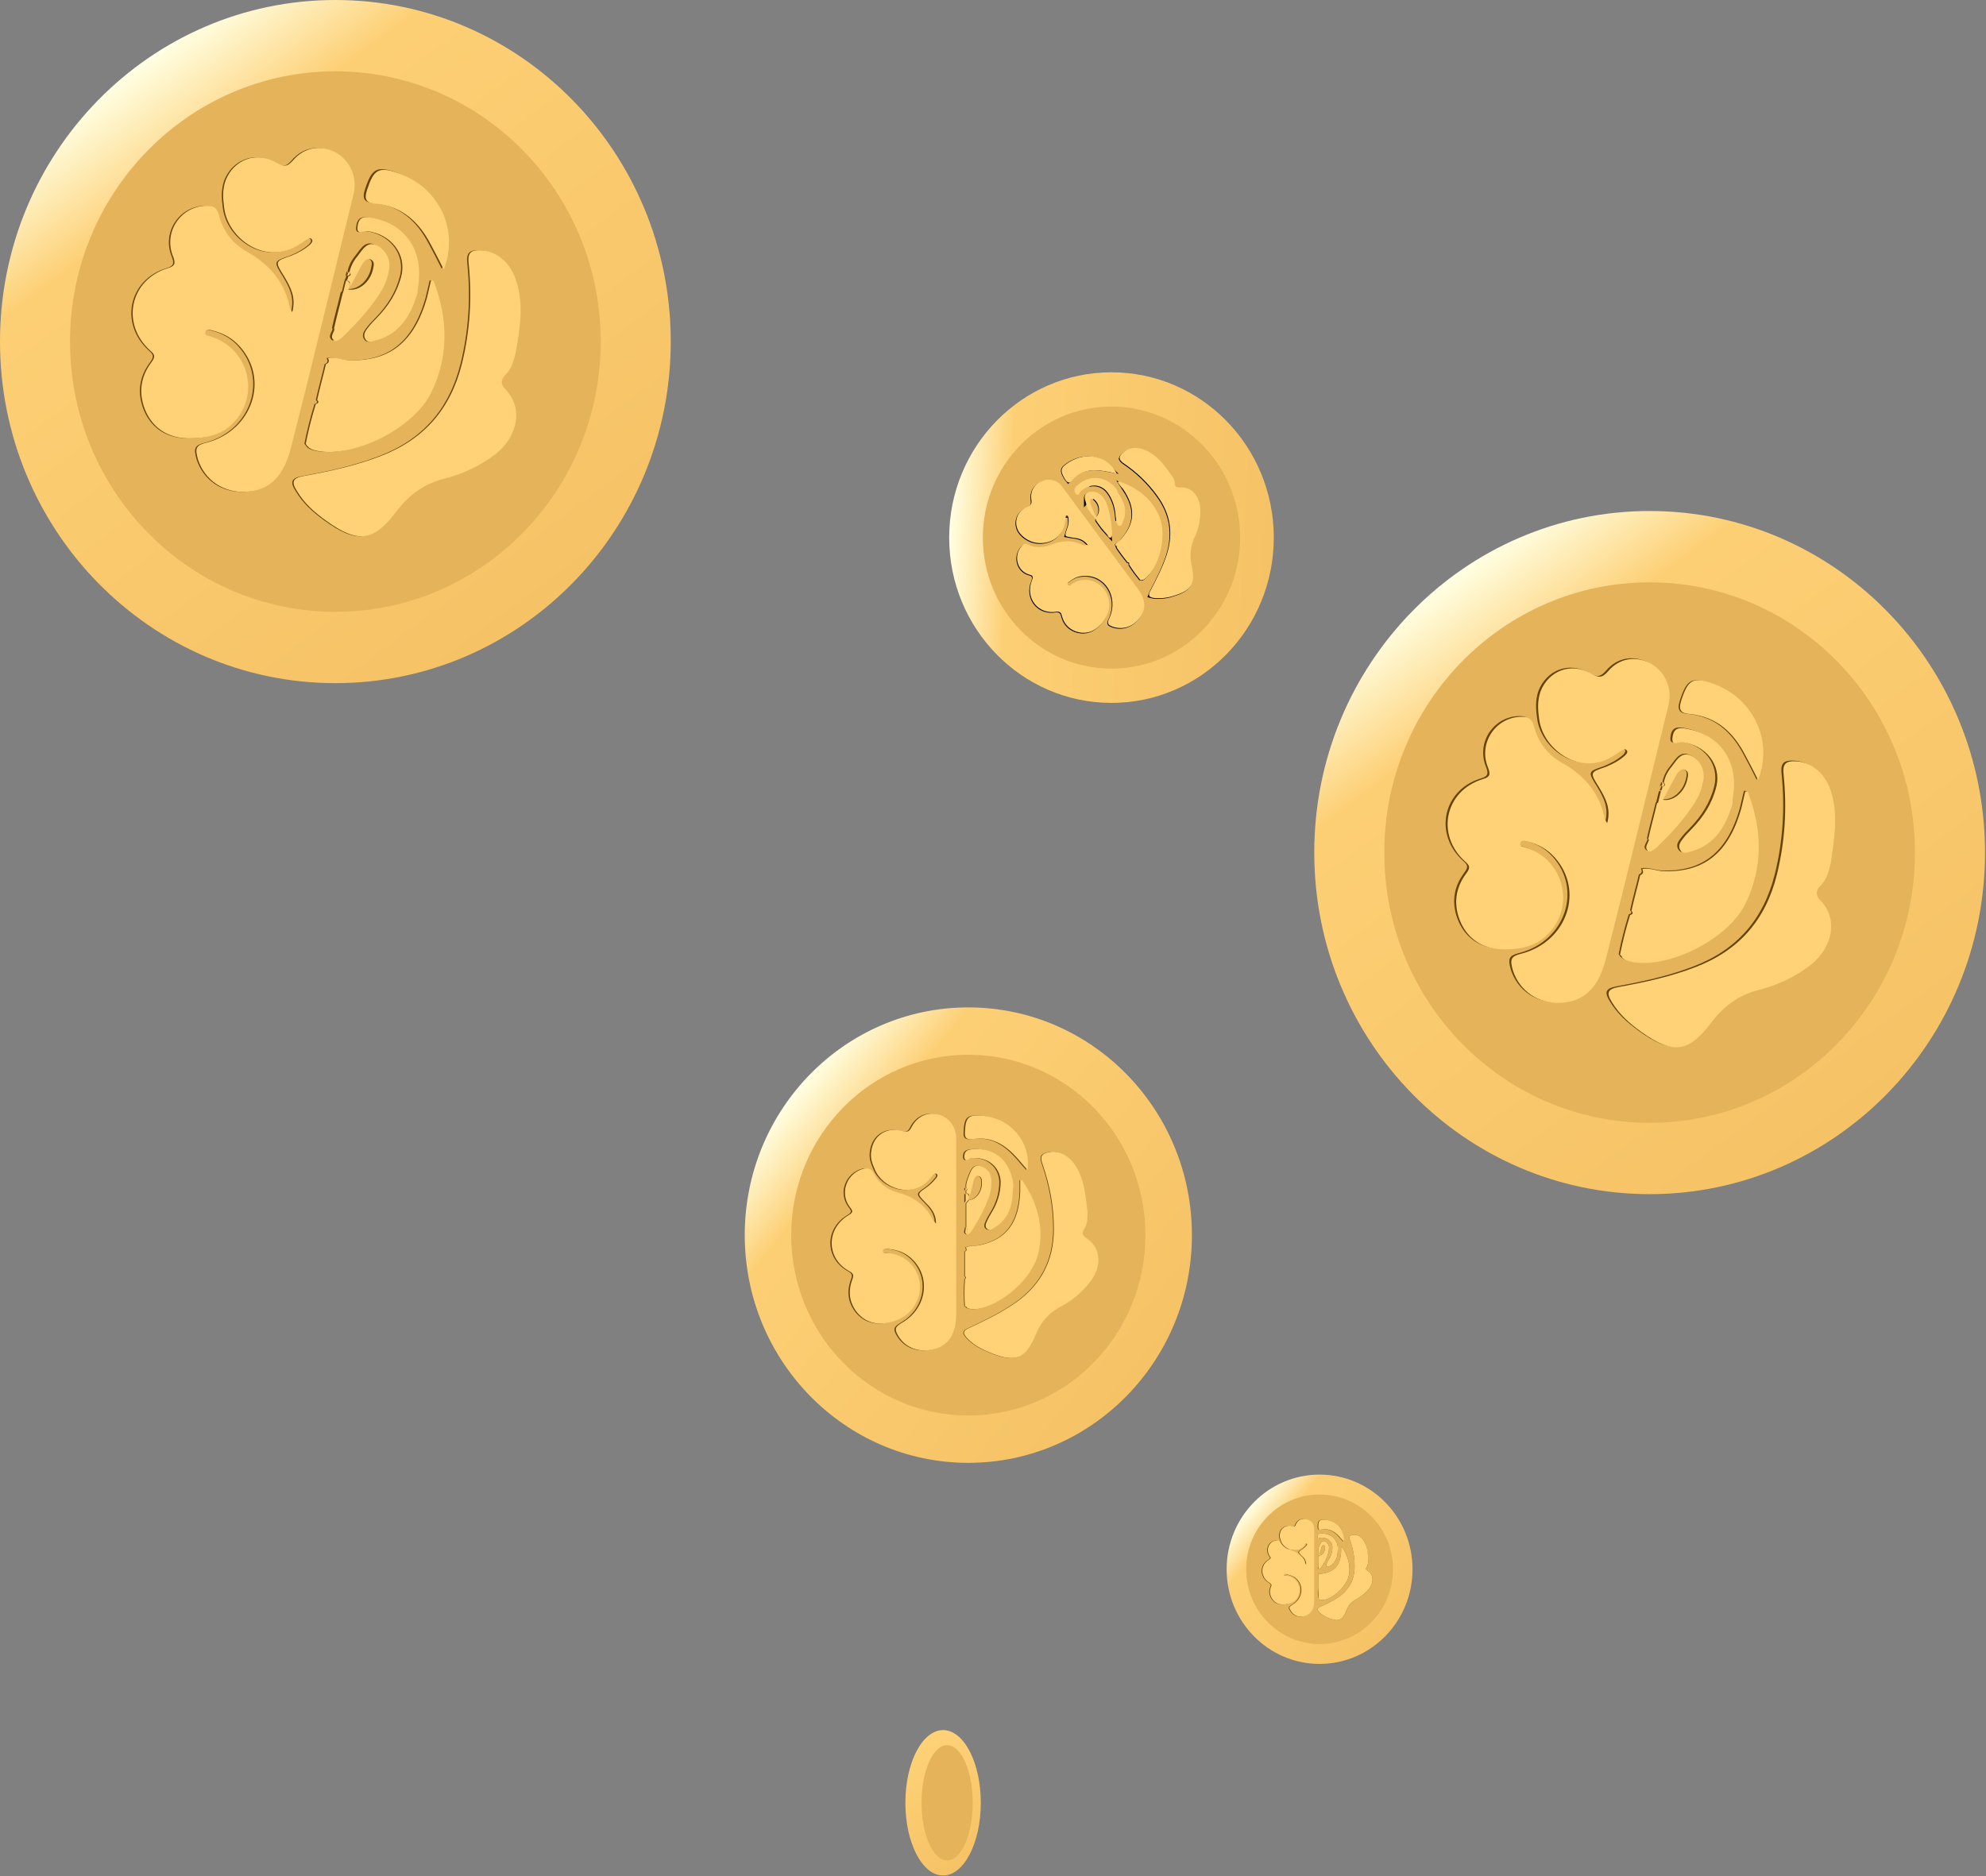 <svg width="272" height="257" viewBox="0 0 272 257" fill="none" xmlns="http://www.w3.org/2000/svg">
<rect x="0" y="0" width="272" height="257" fill="#808080" stroke="none"/>
<path d="M132.622 200.388C149.534 200.388 163.243 186.422 163.243 169.194C163.243 151.966 149.534 138 132.622 138C115.71 138 102 151.966 102 169.194C102 186.422 115.71 200.388 132.622 200.388Z" fill="url(#paint0_linear)"/>
<path d="M132.621 193.906C146.018 193.906 156.879 182.843 156.879 169.195C156.879 155.548 146.018 144.484 132.621 144.484C119.224 144.484 108.364 155.548 108.364 169.195C108.364 182.843 119.224 193.906 132.621 193.906Z" fill="#E5B35A"/>
<path d="M128.01 167.597C128.01 166.188 127.272 165.436 126.534 164.685C125.427 163.557 125.427 163.557 126.626 162.711C127.179 162.336 127.641 161.866 128.102 161.302C128.194 161.114 128.286 160.926 128.102 160.832C127.917 160.644 127.825 160.832 127.641 160.926C127.456 161.114 127.272 161.302 127.087 161.584C124.597 164.309 120.631 162.711 119.616 160.175C119.247 159.329 118.971 158.577 119.155 157.638C119.432 155.571 121.184 154.349 123.306 154.913C124.043 155.101 124.32 155.101 124.689 154.349C125.427 152.94 126.81 152.282 128.286 152.658C129.762 153.034 130.777 154.349 130.777 155.946C130.777 163.933 130.777 171.919 130.777 179.906C130.777 182.724 129.762 184.228 127.825 184.791C125.796 185.355 123.859 184.697 122.844 183.006C122.291 182.067 122.383 181.785 123.306 181.221C126.995 179.154 127.456 174.268 124.043 171.919C123.213 171.356 122.291 171.168 121.369 171.074C121.092 171.074 120.723 171.074 120.723 171.356C120.723 171.731 121.092 171.637 121.369 171.637C124.505 171.825 126.626 174.926 125.519 177.933C124.781 179.906 123.213 180.845 121.369 181.221C119.801 181.503 118.325 181.127 117.218 179.812C116.111 178.402 115.927 176.899 116.572 175.208C116.757 174.644 116.665 174.456 116.204 174.174C112.975 172.483 112.883 168.349 116.019 166.47C116.665 166.094 116.665 165.906 116.204 165.342C114.728 163.369 115.835 160.644 118.14 160.081C118.694 159.987 119.063 160.081 119.432 160.644C120.077 161.96 121.184 162.899 122.568 163.275C124.781 163.839 126.626 165.06 127.641 167.221C127.641 167.221 127.825 167.315 128.01 167.597ZM147.286 159.799C146.364 158.295 144.981 157.544 143.597 157.826C142.582 158.014 142.306 158.389 142.675 159.423C143.689 162.336 144.243 165.248 144.243 168.349C144.243 172.671 142.49 175.959 139.078 178.402C137.048 179.812 134.927 180.845 132.713 181.879C131.791 182.255 131.699 182.63 132.437 183.382C133.359 184.322 134.466 184.885 135.665 185.355C138.985 186.671 140.369 186.201 141.752 182.818C142.49 181.033 143.597 179.812 145.257 178.966C146.825 178.12 148.117 176.993 149.223 175.584C150.884 173.423 150.699 170.886 148.67 169.57C148.209 169.288 148.024 168.913 148.393 168.349C148.854 167.691 148.854 166.846 148.854 166C148.578 163.933 148.393 161.772 147.286 159.799ZM132.344 179.154C132.713 179.342 133.175 179.342 133.544 179.342C136.956 178.966 141.383 175.114 142.121 171.637C142.951 167.973 141.937 164.685 139.908 161.678C139.908 161.678 139.815 161.678 139.631 161.678C139.631 162.242 139.631 162.711 139.631 163.275C139.447 167.597 137.694 169.852 133.912 170.604C133.359 170.698 132.713 170.604 132.16 170.886C132.344 171.074 132.344 171.356 132.068 171.449C132.068 172.577 132.068 173.704 132.068 174.832C132.252 174.926 132.252 175.114 132.068 175.208C131.976 176.429 131.976 177.745 132.068 178.966C132.16 178.966 132.252 179.06 132.344 179.154ZM134.466 152.846C132.437 152.658 132.068 153.034 131.976 155.007C131.883 155.946 132.252 156.134 133.082 156.04C135.48 155.665 137.325 156.698 138.893 158.389C139.447 158.953 139.908 159.611 140.553 160.269C141.014 156.51 138.34 153.222 134.466 152.846ZM138.524 161.772C137.971 158.765 135.757 157.074 132.806 157.45C132.068 157.544 131.883 157.92 131.883 158.483C131.976 159.329 132.529 158.671 132.806 158.671C135.019 158.389 136.772 159.799 136.864 161.866C136.864 163.463 136.403 164.872 135.573 166.188C135.388 166.47 135.204 166.846 135.019 167.221C134.835 167.597 134.65 168.067 135.019 168.349C135.388 168.631 135.757 168.349 136.034 168.161C137.879 167.033 138.524 165.248 138.524 162.993C138.616 162.711 138.616 162.242 138.524 161.772ZM132.344 169.101C132.713 169.101 132.806 168.819 132.99 168.631C134.005 167.033 134.927 165.342 135.48 163.557C135.665 162.899 135.757 162.148 135.665 161.49C135.573 160.55 134.927 159.893 134.097 159.705C133.175 159.517 132.898 160.362 132.621 161.02C132.437 161.584 132.16 162.148 132.252 162.711C132.437 162.899 132.437 162.993 132.252 163.087C132.252 163.181 132.252 163.369 132.252 163.463C132.529 163.463 132.713 163.651 132.713 163.933C132.898 163.181 133.082 162.43 133.267 161.678C133.359 161.396 133.544 161.02 133.912 161.114C134.374 161.208 134.374 161.584 134.374 161.96C134.466 163.181 133.636 164.309 132.621 164.403C132.529 164.591 132.345 164.685 132.252 164.872C132.252 166 132.252 167.127 132.252 168.161C132.437 168.349 132.252 168.819 132.344 169.101ZM132.529 164.027C132.529 163.745 132.344 163.557 132.068 163.557C132.068 163.933 132.068 164.403 132.068 164.778C132.16 164.591 132.344 164.497 132.437 164.309C132.529 164.215 132.529 164.121 132.529 164.027ZM132.344 169.101C132.344 168.725 132.529 168.349 132.16 168.067C132.16 168.443 131.791 168.913 132.344 169.101ZM132.068 163.087C132.252 162.993 132.344 162.805 132.068 162.711C132.068 162.805 132.068 162.993 132.068 163.087Z" fill="#664407"/>
<path d="M128.194 167.597C128.194 166.188 127.456 165.436 126.718 164.685C125.612 163.557 125.612 163.557 126.811 162.711C127.364 162.336 127.825 161.866 128.286 161.302C128.379 161.114 128.471 160.926 128.286 160.832C128.102 160.644 128.01 160.832 127.825 160.926C127.641 161.114 127.456 161.302 127.272 161.584C124.781 164.309 120.815 162.711 119.801 160.175C119.432 159.329 119.155 158.577 119.34 157.638C119.616 155.571 121.369 154.349 123.49 154.913C124.228 155.101 124.505 155.101 124.874 154.349C125.612 152.94 126.995 152.282 128.471 152.658C129.947 153.034 130.961 154.349 130.961 155.946C130.961 163.933 130.961 171.919 130.961 179.906C130.961 182.724 129.947 184.228 128.01 184.791C125.98 185.355 124.044 184.697 123.029 183.006C122.476 182.067 122.568 181.785 123.49 181.221C127.18 179.154 127.641 174.268 124.228 171.919C123.398 171.356 122.476 171.168 121.553 171.074C121.277 171.074 120.908 171.074 120.908 171.356C120.908 171.731 121.277 171.637 121.553 171.637C124.689 171.825 126.811 174.926 125.704 177.933C124.966 179.906 123.398 180.845 121.553 181.221C119.985 181.503 118.51 181.127 117.403 179.812C116.296 178.402 116.111 176.899 116.757 175.208C116.942 174.644 116.849 174.456 116.388 174.174C113.16 172.483 113.068 168.349 116.204 166.47C116.849 166.094 116.849 165.906 116.388 165.342C114.912 163.369 116.019 160.644 118.325 160.081C118.878 159.987 119.247 160.081 119.616 160.644C120.262 161.96 121.369 162.899 122.752 163.275C124.966 163.839 126.811 165.06 127.825 167.221C127.825 167.221 127.917 167.315 128.194 167.597ZM147.379 159.799C146.456 158.295 145.073 157.544 143.689 157.826C142.675 158.014 142.398 158.389 142.767 159.423C143.782 162.336 144.335 165.248 144.335 168.349C144.335 172.671 142.583 175.959 139.17 178.402C137.141 179.812 135.019 180.845 132.806 181.879C131.883 182.255 131.791 182.63 132.529 183.382C133.451 184.322 134.558 184.885 135.757 185.355C139.078 186.671 140.461 186.201 141.845 182.818C142.583 181.033 143.689 179.812 145.35 178.966C146.918 178.12 148.209 176.993 149.316 175.584C150.976 173.423 150.791 170.886 148.762 169.57C148.301 169.288 148.117 168.913 148.486 168.349C148.947 167.691 148.947 166.846 148.947 166C148.67 163.933 148.578 161.772 147.379 159.799ZM132.437 179.154C132.806 179.342 133.267 179.342 133.636 179.342C137.049 178.966 141.476 175.114 142.214 171.637C143.044 167.973 142.029 164.685 140 161.678C140 161.678 139.908 161.678 139.723 161.678C139.723 162.242 139.723 162.711 139.723 163.275C139.539 167.597 137.786 169.852 134.005 170.604C133.451 170.698 132.806 170.604 132.252 170.886C132.437 171.074 132.437 171.356 132.16 171.449C132.16 172.577 132.16 173.704 132.16 174.832C132.345 174.926 132.345 175.114 132.16 175.208C132.068 176.429 132.068 177.745 132.16 178.966C132.345 178.966 132.437 179.06 132.437 179.154ZM134.65 152.846C132.621 152.658 132.252 153.034 132.16 155.007C132.068 155.946 132.437 156.134 133.267 156.04C135.665 155.665 137.51 156.698 139.078 158.389C139.631 158.953 140.092 159.611 140.738 160.269C141.199 156.51 138.524 153.222 134.65 152.846ZM138.709 161.772C138.155 158.765 135.942 157.074 132.99 157.45C132.252 157.544 132.068 157.92 132.068 158.483C132.16 159.329 132.714 158.671 132.99 158.671C135.204 158.389 136.956 159.799 137.049 161.866C137.049 163.463 136.587 164.872 135.757 166.188C135.573 166.47 135.388 166.846 135.204 167.221C135.019 167.597 134.835 168.067 135.204 168.349C135.573 168.631 135.942 168.349 136.218 168.161C138.063 167.033 138.709 165.248 138.709 162.993C138.801 162.711 138.801 162.242 138.709 161.772ZM132.437 169.101C132.806 169.101 132.898 168.819 133.082 168.631C134.097 167.033 135.019 165.342 135.573 163.557C135.757 162.899 135.849 162.148 135.757 161.49C135.665 160.55 135.019 159.893 134.189 159.705C133.267 159.517 132.99 160.362 132.714 161.02C132.529 161.584 132.252 162.148 132.345 162.711C132.529 162.899 132.529 162.993 132.345 163.087C132.345 163.181 132.345 163.369 132.345 163.463C132.621 163.463 132.806 163.651 132.806 163.933C132.99 163.181 133.175 162.43 133.359 161.678C133.451 161.396 133.636 161.02 134.005 161.114C134.466 161.208 134.466 161.584 134.466 161.96C134.558 163.181 133.728 164.309 132.714 164.403C132.621 164.591 132.437 164.685 132.345 164.872C132.345 166 132.345 167.127 132.345 168.161C132.621 168.349 132.437 168.819 132.437 169.101ZM132.714 164.027C132.714 163.745 132.529 163.557 132.252 163.557C132.252 163.933 132.252 164.403 132.252 164.778C132.345 164.591 132.529 164.497 132.621 164.309C132.621 164.215 132.714 164.121 132.714 164.027ZM132.437 169.101C132.437 168.725 132.621 168.349 132.252 168.067C132.345 168.443 131.976 168.913 132.437 169.101ZM132.252 163.087C132.437 162.993 132.529 162.805 132.252 162.711C132.252 162.805 132.252 162.993 132.252 163.087Z" fill="#FFD277"/>
<path d="M180.728 227.932C187.758 227.932 193.457 222.127 193.457 214.966C193.457 207.805 187.758 202 180.728 202C173.699 202 168 207.805 168 214.966C168 222.127 173.699 227.932 180.728 227.932Z" fill="url(#paint1_linear)"/>
<path d="M180.728 225.208C186.281 225.208 190.782 220.623 190.782 214.967C190.782 209.311 186.281 204.726 180.728 204.726C175.176 204.726 170.675 209.311 170.675 214.967C170.675 220.623 175.176 225.208 180.728 225.208Z" fill="#E5B35A"/>
<path d="M178.792 214.309C178.792 213.745 178.515 213.369 178.146 213.088C177.685 212.618 177.685 212.618 178.238 212.242C178.515 212.054 178.7 211.866 178.884 211.678C178.884 211.584 178.976 211.584 178.884 211.49C178.792 211.396 178.792 211.49 178.7 211.49C178.607 211.584 178.515 211.678 178.515 211.772C177.501 212.9 175.84 212.242 175.379 211.208C175.287 210.833 175.102 210.551 175.195 210.175C175.287 209.329 176.025 208.859 176.855 209.047C177.132 209.141 177.316 209.141 177.408 208.765C177.685 208.202 178.331 207.92 178.884 208.108C179.53 208.296 179.899 208.765 179.899 209.423C179.899 212.712 179.899 216 179.899 219.289C179.899 220.416 179.438 221.074 178.7 221.356C177.87 221.638 177.039 221.356 176.67 220.604C176.394 220.228 176.486 220.134 176.855 219.852C178.423 219.007 178.607 216.94 177.132 216C176.763 215.812 176.394 215.718 176.025 215.624C175.933 215.624 175.748 215.624 175.748 215.718C175.748 215.906 175.933 215.812 176.025 215.812C177.316 215.906 178.238 217.222 177.777 218.443C177.501 219.289 176.855 219.665 176.025 219.759C175.379 219.852 174.734 219.759 174.272 219.195C173.811 218.631 173.719 217.973 173.996 217.316C174.088 217.128 174.088 217.034 173.811 216.846C172.52 216.094 172.428 214.403 173.719 213.651C173.996 213.463 173.996 213.369 173.811 213.181C173.258 212.336 173.627 211.208 174.641 211.02C174.918 210.927 175.01 211.02 175.195 211.208C175.471 211.772 175.933 212.148 176.486 212.242C177.408 212.524 178.146 212.994 178.607 213.839C178.7 214.121 178.7 214.215 178.792 214.309ZM186.816 211.114C186.447 210.457 185.894 210.175 185.248 210.269C184.787 210.363 184.695 210.457 184.879 210.927C185.34 212.148 185.525 213.369 185.525 214.591C185.525 216.376 184.787 217.691 183.404 218.725C182.573 219.289 181.651 219.759 180.729 220.134C180.36 220.322 180.36 220.51 180.637 220.792C181.005 221.168 181.467 221.45 181.928 221.638C183.311 222.201 183.865 222.013 184.418 220.604C184.695 219.852 185.156 219.383 185.894 219.007C186.54 218.631 187.093 218.161 187.554 217.597C188.2 216.658 188.107 215.624 187.277 215.155C187.093 215.061 187.001 214.873 187.185 214.685C187.37 214.403 187.37 214.027 187.37 213.745C187.277 212.712 187.277 211.866 186.816 211.114ZM180.637 219.101C180.821 219.195 181.005 219.195 181.098 219.195C182.481 219.101 184.326 217.41 184.695 216C185.064 214.497 184.603 213.088 183.773 211.866H183.68C183.68 212.054 183.68 212.336 183.68 212.524C183.588 214.309 182.85 215.249 181.282 215.53C181.005 215.624 180.821 215.53 180.544 215.624C180.637 215.718 180.637 215.812 180.544 215.906C180.544 216.376 180.544 216.846 180.544 217.316C180.637 217.41 180.637 217.41 180.544 217.504C180.452 217.973 180.452 218.443 180.637 219.101C180.544 219.007 180.544 219.007 180.637 219.101ZM181.467 208.202C180.637 208.108 180.452 208.296 180.452 209.141C180.452 209.517 180.544 209.611 180.913 209.517C181.928 209.329 182.666 209.799 183.311 210.457C183.496 210.739 183.772 210.926 183.957 211.208C184.234 209.705 183.127 208.296 181.467 208.202ZM183.219 211.866C183.035 210.645 182.112 209.987 180.821 210.081C180.544 210.081 180.452 210.269 180.452 210.551C180.452 210.927 180.729 210.645 180.821 210.645C181.743 210.551 182.481 211.114 182.481 211.96C182.481 212.618 182.297 213.181 181.928 213.745C181.836 213.839 181.743 214.027 181.743 214.121C181.651 214.309 181.559 214.497 181.743 214.591C181.928 214.685 182.02 214.591 182.205 214.497C182.942 214.027 183.219 213.275 183.219 212.336C183.219 212.242 183.219 212.054 183.219 211.866ZM180.637 214.967C180.729 214.967 180.821 214.873 180.913 214.779C181.374 214.121 181.743 213.463 181.928 212.712C182.02 212.43 182.02 212.148 182.02 211.866C181.928 211.49 181.743 211.208 181.374 211.114C181.005 211.02 180.913 211.396 180.729 211.678C180.637 211.866 180.544 212.148 180.544 212.336C180.637 212.43 180.637 212.43 180.544 212.524C180.544 212.618 180.544 212.618 180.544 212.712C180.637 212.712 180.729 212.806 180.729 212.9C180.821 212.618 180.913 212.242 181.005 211.96C181.005 211.866 181.098 211.678 181.282 211.678C181.467 211.678 181.467 211.866 181.467 212.054C181.467 212.524 181.19 212.994 180.729 213.088C180.637 213.181 180.637 213.181 180.544 213.275C180.544 213.745 180.544 214.215 180.544 214.685C180.637 214.591 180.544 214.779 180.637 214.967ZM180.729 212.806C180.729 212.712 180.637 212.618 180.544 212.618C180.544 212.806 180.544 212.994 180.544 213.181C180.637 213.088 180.637 213.088 180.729 212.994C180.637 212.9 180.729 212.806 180.729 212.806ZM180.637 214.967C180.637 214.779 180.729 214.685 180.544 214.497C180.544 214.685 180.36 214.779 180.637 214.967ZM180.544 212.43C180.637 212.336 180.637 212.336 180.544 212.242C180.544 212.336 180.544 212.336 180.544 212.43Z" fill="#664407"/>
<path d="M178.884 214.309C178.884 213.745 178.607 213.369 178.238 213.088C177.777 212.618 177.777 212.618 178.33 212.242C178.607 212.054 178.791 211.866 178.976 211.678C178.976 211.584 179.068 211.584 178.976 211.49C178.884 211.396 178.884 211.49 178.791 211.49C178.699 211.584 178.607 211.678 178.607 211.772C177.592 212.9 175.932 212.242 175.471 211.208C175.379 210.833 175.194 210.551 175.287 210.175C175.379 209.329 176.117 208.859 176.947 209.047C177.223 209.141 177.408 209.141 177.5 208.765C177.777 208.202 178.422 207.92 178.976 208.108C179.622 208.296 179.99 208.765 179.99 209.423C179.99 212.712 179.99 216 179.99 219.289C179.99 220.416 179.529 221.074 178.791 221.356C177.961 221.638 177.131 221.356 176.762 220.604C176.486 220.228 176.578 220.134 176.947 219.852C178.515 219.007 178.699 216.94 177.223 216C176.855 215.812 176.486 215.718 176.117 215.624C176.024 215.624 175.84 215.624 175.84 215.718C175.84 215.906 176.024 215.812 176.117 215.812C177.408 215.906 178.33 217.222 177.869 218.443C177.592 219.289 176.947 219.665 176.117 219.759C175.471 219.852 174.825 219.759 174.364 219.195C173.903 218.631 173.811 217.973 174.087 217.316C174.18 217.128 174.18 217.034 173.903 216.846C172.612 216.094 172.52 214.403 173.811 213.651C174.087 213.463 174.087 213.369 173.903 213.181C173.35 212.336 173.719 211.208 174.733 211.02C175.01 210.927 175.102 211.02 175.287 211.208C175.563 211.772 176.024 212.148 176.578 212.242C177.5 212.524 178.238 212.994 178.699 213.839C178.699 214.121 178.791 214.215 178.884 214.309ZM186.816 211.114C186.447 210.457 185.893 210.175 185.248 210.269C184.787 210.363 184.694 210.457 184.879 210.927C185.34 212.148 185.525 213.369 185.525 214.591C185.525 216.376 184.787 217.691 183.403 218.725C182.573 219.289 181.651 219.759 180.728 220.134C180.359 220.322 180.359 220.51 180.636 220.792C181.005 221.168 181.466 221.45 181.927 221.638C183.311 222.201 183.864 222.013 184.418 220.604C184.694 219.852 185.156 219.383 185.893 219.007C186.539 218.631 187.092 218.161 187.554 217.597C188.199 216.658 188.107 215.624 187.277 215.155C187.092 215.061 187 214.873 187.185 214.685C187.369 214.403 187.369 214.027 187.369 213.745C187.369 212.712 187.277 211.866 186.816 211.114ZM180.636 219.101C180.821 219.195 181.005 219.195 181.097 219.195C182.481 219.101 184.325 217.41 184.694 216C185.063 214.497 184.602 213.088 183.772 211.866H183.68C183.68 212.054 183.68 212.336 183.68 212.524C183.588 214.309 182.85 215.249 181.282 215.53C181.005 215.624 180.821 215.53 180.544 215.624C180.636 215.718 180.636 215.812 180.544 215.906C180.544 216.376 180.544 216.846 180.544 217.316C180.636 217.41 180.636 217.41 180.544 217.504C180.544 217.973 180.544 218.443 180.636 219.101C180.636 219.007 180.636 219.007 180.636 219.101ZM181.558 208.202C180.728 208.108 180.544 208.296 180.544 209.141C180.544 209.517 180.636 209.611 181.005 209.517C182.02 209.329 182.757 209.799 183.403 210.457C183.588 210.739 183.864 210.926 184.049 211.208C184.233 209.705 183.126 208.296 181.558 208.202ZM183.219 211.866C183.034 210.645 182.112 209.987 180.821 210.081C180.544 210.081 180.452 210.269 180.452 210.551C180.452 210.927 180.728 210.645 180.821 210.645C181.743 210.551 182.481 211.114 182.481 211.96C182.481 212.618 182.296 213.181 181.927 213.745C181.835 213.839 181.743 214.027 181.743 214.121C181.651 214.309 181.558 214.497 181.743 214.591C181.927 214.685 182.02 214.591 182.204 214.497C182.942 214.027 183.219 213.275 183.219 212.336C183.311 212.242 183.311 212.054 183.219 211.866ZM180.636 214.967C180.728 214.967 180.821 214.873 180.913 214.779C181.374 214.121 181.743 213.463 181.927 212.712C182.02 212.43 182.02 212.148 182.02 211.866C181.927 211.49 181.743 211.208 181.374 211.114C181.005 211.02 180.913 211.396 180.728 211.678C180.636 211.866 180.544 212.148 180.544 212.336C180.636 212.43 180.636 212.43 180.544 212.524C180.544 212.618 180.544 212.618 180.544 212.712C180.636 212.712 180.728 212.806 180.728 212.9C180.821 212.618 180.913 212.242 181.005 211.96C181.005 211.866 181.097 211.678 181.282 211.678C181.466 211.678 181.466 211.866 181.466 212.054C181.466 212.524 181.189 212.994 180.728 213.088C180.636 213.181 180.636 213.181 180.544 213.275C180.544 213.745 180.544 214.215 180.544 214.685C180.728 214.591 180.636 214.779 180.636 214.967ZM180.728 212.806C180.728 212.712 180.636 212.618 180.544 212.618C180.544 212.806 180.544 212.994 180.544 213.181C180.636 213.088 180.636 213.088 180.728 212.994C180.728 212.9 180.728 212.806 180.728 212.806ZM180.636 214.967C180.636 214.779 180.728 214.685 180.544 214.497C180.636 214.685 180.452 214.779 180.636 214.967ZM180.544 212.43C180.636 212.336 180.636 212.336 180.544 212.242C180.544 212.336 180.544 212.336 180.544 212.43Z" fill="#FFD277"/>
<path d="M225.932 163.582C251.3 163.582 271.865 142.633 271.865 116.791C271.865 90.949 251.3 70 225.932 70C200.565 70 180 90.949 180 116.791C180 142.633 200.565 163.582 225.932 163.582Z" fill="url(#paint2_linear)"/>
<path d="M225.932 153.811C246.003 153.811 262.273 137.237 262.273 116.792C262.273 96.347 246.003 79.772 225.932 79.772C205.862 79.772 189.592 96.347 189.592 116.792C189.592 137.237 205.862 153.811 225.932 153.811Z" fill="#E5B35A"/>
<path d="M219.845 112.656C220.399 110.589 219.569 109.18 218.739 107.77C217.447 105.703 217.447 105.703 219.661 104.951C220.583 104.576 221.506 104.106 222.336 103.354C222.52 103.166 222.705 102.884 222.52 102.696C222.336 102.415 222.059 102.602 221.874 102.696C221.506 102.884 221.229 103.166 220.86 103.354C216.248 106.455 211.083 102.602 210.53 98.468C210.345 97.153 210.253 95.931 210.714 94.616C211.821 91.797 214.865 90.576 217.632 92.173C218.646 92.737 219.107 92.831 219.938 91.891C221.506 90.012 223.811 89.73 225.748 90.764C227.777 91.891 228.792 94.146 228.239 96.495C225.379 108.146 222.612 119.703 219.661 131.26C218.646 135.3 216.617 137.085 213.573 137.273C210.437 137.461 207.855 135.676 206.933 132.857C206.471 131.26 206.656 130.884 208.224 130.508C214.404 128.817 216.709 121.864 212.651 117.354C211.636 116.226 210.437 115.569 208.962 115.193C208.593 115.099 208.039 114.911 207.947 115.381C207.763 115.944 208.408 115.851 208.777 116.038C213.297 117.448 215.234 122.803 212.651 126.75C210.899 129.38 208.316 130.038 205.365 129.944C202.966 129.85 200.937 128.723 199.831 126.374C198.724 123.931 199 121.582 200.568 119.515C201.122 118.763 201.03 118.481 200.384 117.918C196.326 114.253 197.617 108.24 202.782 106.643C203.797 106.361 203.889 105.985 203.52 105.045C202.136 101.663 204.627 98.093 208.132 98.093C209.054 98.093 209.515 98.374 209.792 99.314C210.345 101.475 211.544 103.166 213.481 104.294C216.525 105.985 218.738 108.334 219.476 111.904C219.476 112.092 219.569 112.28 219.845 112.656ZM250.559 108.522C249.821 105.985 247.977 104.388 245.855 104.2C244.287 104.106 243.826 104.482 244.011 106.079C244.472 110.683 244.195 115.193 243.088 119.703C241.52 125.998 237.831 130.132 231.928 132.387C228.515 133.702 225.01 134.454 221.413 135.112C219.938 135.394 219.661 135.863 220.491 137.179C221.506 138.87 222.889 140.092 224.457 141.219C228.884 144.414 231.006 144.132 234.234 139.81C235.986 137.555 238.015 136.145 240.69 135.488C243.273 134.83 245.579 133.702 247.7 132.105C250.836 129.568 251.482 125.716 248.991 123.179C248.438 122.615 248.346 121.958 248.991 121.3C249.914 120.454 250.19 119.233 250.467 118.105C251.02 114.911 251.574 111.716 250.559 108.522ZM221.967 131.072C222.428 131.541 223.073 131.635 223.627 131.729C228.7 132.481 236.54 128.441 238.845 123.743C241.336 118.669 241.151 113.502 239.214 108.428C239.214 108.334 239.03 108.334 238.845 108.334C238.661 109.086 238.477 109.931 238.292 110.683C236.54 116.884 233.035 119.515 227.408 119.233C226.486 119.139 225.656 118.763 224.734 118.951C224.918 119.327 224.918 119.609 224.457 119.797C224.088 121.394 223.627 122.991 223.258 124.683C223.535 124.964 223.442 125.152 223.073 125.246C222.52 127.031 222.059 128.817 221.69 130.696C221.782 130.884 221.874 130.978 221.967 131.072ZM234.511 93.677C231.651 92.643 231.006 93.113 230.083 95.931C229.622 97.341 230.083 97.717 231.282 97.811C234.879 98.186 237.185 100.254 238.845 103.448C239.399 104.482 239.952 105.515 240.598 106.831C242.719 101.381 239.952 95.65 234.511 93.677ZM237.185 108.146C237.554 103.636 234.879 100.348 230.452 99.69C229.345 99.502 228.884 99.972 228.792 100.911C228.608 102.227 229.622 101.475 230.083 101.569C233.311 101.945 235.525 104.67 234.787 107.676C234.234 109.931 233.035 111.81 231.375 113.502C231.006 113.877 230.544 114.347 230.268 114.723C229.899 115.193 229.438 115.757 229.899 116.414C230.268 116.978 230.913 116.602 231.467 116.508C234.603 115.569 236.078 113.126 237.001 110.025C237.001 109.461 237.185 108.804 237.185 108.146ZM225.564 116.508C226.025 116.602 226.302 116.32 226.671 116.038C228.7 114.065 230.637 111.998 232.112 109.555C232.666 108.616 232.943 107.676 233.127 106.643C233.311 105.233 232.574 104.012 231.467 103.448C230.175 102.79 229.53 103.918 228.884 104.764C228.331 105.421 227.87 106.173 227.685 107.112C227.962 107.394 227.87 107.582 227.501 107.676C227.501 107.864 227.408 108.052 227.316 108.24C227.777 108.334 227.87 108.71 227.777 109.086C228.331 108.052 228.884 107.019 229.438 105.985C229.714 105.609 230.083 105.139 230.544 105.327C231.19 105.609 231.006 106.173 230.913 106.643C230.544 108.428 228.976 109.743 227.501 109.461C227.224 109.649 227.04 109.837 226.763 109.931C226.394 111.528 225.933 113.126 225.564 114.817C226.025 115.475 225.564 116.038 225.564 116.508ZM227.685 109.18C227.777 108.804 227.685 108.428 227.224 108.334C227.04 108.898 226.947 109.555 226.763 110.119C227.04 109.931 227.224 109.743 227.501 109.649C227.501 109.461 227.593 109.273 227.685 109.18ZM225.564 116.508C225.656 115.944 226.025 115.475 225.656 114.911C225.564 115.475 224.826 116.038 225.564 116.508ZM227.316 107.676C227.685 107.582 227.777 107.394 227.501 107.112C227.501 107.3 227.408 107.488 227.316 107.676Z" fill="#664407"/>
<path d="M220.122 112.752C220.676 110.685 219.845 109.275 219.015 107.866C217.724 105.799 217.724 105.799 219.938 105.047C220.86 104.671 221.782 104.202 222.612 103.45C222.797 103.262 222.981 102.98 222.797 102.792C222.612 102.51 222.336 102.698 222.151 102.792C221.782 102.98 221.506 103.262 221.137 103.45C216.525 106.55 211.36 102.698 210.807 98.564C210.622 97.249 210.53 96.027 210.991 94.712C212.098 91.893 215.142 90.672 217.909 92.269C218.923 92.833 219.384 92.927 220.214 91.987C221.782 90.108 224.088 89.826 226.025 90.86C228.054 91.987 229.069 94.242 228.515 96.591C225.656 108.242 222.889 119.798 219.938 131.355C218.923 135.395 216.894 137.181 213.85 137.369C210.714 137.556 208.132 135.771 207.209 132.953C206.748 131.355 206.933 130.979 208.501 130.604C214.68 128.912 216.986 121.959 212.928 117.45C211.913 116.322 210.714 115.664 209.239 115.289C208.87 115.195 208.316 115.007 208.224 115.476C208.04 116.04 208.685 115.946 209.054 116.134C213.574 117.543 215.51 122.899 212.928 126.845C211.175 129.476 208.593 130.134 205.641 130.04C203.243 129.946 201.214 128.818 200.107 126.469C199.001 124.027 199.277 121.678 200.845 119.611C201.399 118.859 201.306 118.577 200.661 118.013C196.603 114.349 197.894 108.336 203.059 106.738C204.073 106.457 204.166 106.081 203.797 105.141C202.413 101.759 204.904 98.188 208.408 98.188C209.331 98.188 209.792 98.47 210.069 99.41C210.622 101.571 211.821 103.262 213.758 104.389C216.802 106.081 219.015 108.43 219.753 112C219.661 112.188 219.845 112.282 220.122 112.752ZM250.836 108.618C250.098 106.081 248.254 104.483 246.132 104.295C244.564 104.202 244.103 104.577 244.287 106.175C244.749 110.779 244.472 115.289 243.365 119.798C241.797 126.094 238.108 130.228 232.205 132.483C228.792 133.798 225.287 134.55 221.69 135.208C220.214 135.489 219.938 135.959 220.768 137.275C221.782 138.966 223.166 140.187 224.734 141.315C229.161 144.509 231.282 144.227 234.511 139.905C236.263 137.65 238.292 136.241 240.967 135.583C243.55 134.926 245.855 133.798 247.977 132.201C251.113 129.664 251.758 125.812 249.268 123.275C248.715 122.711 248.622 122.053 249.268 121.396C250.19 120.55 250.467 119.329 250.744 118.201C251.205 115.007 251.758 111.812 250.836 108.618ZM222.151 131.167C222.612 131.637 223.258 131.731 223.812 131.825C228.884 132.577 236.724 128.537 239.03 123.839C241.52 118.765 241.336 113.597 239.399 108.524C239.399 108.43 239.215 108.43 239.03 108.43C238.846 109.181 238.661 110.027 238.477 110.779C236.724 116.98 233.219 119.611 227.593 119.329C226.671 119.235 225.841 118.859 224.918 119.047C225.103 119.423 225.103 119.705 224.642 119.892C224.273 121.49 223.812 123.087 223.443 124.778C223.719 125.06 223.627 125.248 223.258 125.342C222.705 127.127 222.244 128.912 221.875 130.792C222.059 130.885 222.151 131.073 222.151 131.167ZM234.695 93.678C231.836 92.645 231.19 93.115 230.268 95.933C229.807 97.343 230.268 97.719 231.467 97.812C235.064 98.188 237.37 100.255 239.03 103.45C239.584 104.483 240.137 105.517 240.783 106.832C242.904 101.477 240.137 95.651 234.695 93.678ZM237.462 108.242C237.831 103.732 235.156 100.443 230.729 99.785C229.622 99.598 229.161 100.067 229.069 101.007C228.884 102.322 229.899 101.571 230.36 101.665C233.588 102.04 235.802 104.765 235.064 107.772C234.511 110.027 233.312 111.906 231.651 113.597C231.282 113.973 230.821 114.443 230.545 114.819C230.176 115.289 229.714 115.852 230.176 116.51C230.545 117.074 231.19 116.698 231.744 116.604C234.88 115.664 236.355 113.221 237.278 110.121C237.278 109.557 237.37 108.899 237.462 108.242ZM225.748 116.604C226.21 116.698 226.486 116.416 226.855 116.134C228.884 114.161 230.821 112.094 232.297 109.651C232.85 108.711 233.127 107.772 233.312 106.738C233.496 105.329 232.758 104.108 231.651 103.544C230.36 102.886 229.714 104.014 229.069 104.859C228.515 105.517 228.054 106.269 227.87 107.208C228.147 107.49 228.054 107.678 227.685 107.772C227.685 107.96 227.593 108.148 227.501 108.336C227.962 108.43 228.054 108.805 227.962 109.181C228.515 108.148 229.069 107.114 229.622 106.081C229.899 105.705 230.268 105.235 230.729 105.423C231.375 105.705 231.19 106.269 231.098 106.738C230.729 108.524 229.161 109.839 227.685 109.557C227.409 109.745 227.224 109.933 226.947 110.027C226.579 111.624 226.117 113.221 225.748 114.913C226.21 115.57 225.841 116.04 225.748 116.604ZM227.962 109.181C228.054 108.805 227.962 108.43 227.501 108.336C227.316 108.899 227.224 109.557 227.04 110.121C227.316 109.933 227.501 109.745 227.778 109.651C227.778 109.557 227.87 109.369 227.962 109.181ZM225.748 116.604C225.841 116.04 226.21 115.57 225.841 115.007C225.748 115.57 225.103 116.04 225.748 116.604ZM227.593 107.772C227.962 107.678 228.054 107.49 227.778 107.208C227.685 107.396 227.685 107.584 227.593 107.772Z" fill="#FFD277"/>
<path d="M45.932 93.582C71.3 93.582 91.865 72.633 91.865 46.791C91.865 20.949 71.3 0 45.932 0C20.565 0 0 20.949 0 46.791C0 72.633 20.565 93.582 45.932 93.582Z" fill="url(#paint3_linear)"/>
<path d="M45.932 83.81C66.003 83.81 82.273 67.236 82.273 46.791C82.273 26.346 66.003 9.771 45.932 9.771C25.862 9.771 9.592 26.346 9.592 46.791C9.592 67.236 25.862 83.81 45.932 83.81Z" fill="#E5B35A"/>
<path d="M39.844 42.751C40.398 40.684 39.568 39.274 38.737 37.865C37.446 35.798 37.446 35.798 39.66 35.046C40.582 34.67 41.505 34.2 42.335 33.449C42.519 33.261 42.704 32.979 42.519 32.791C42.335 32.509 42.058 32.697 41.873 32.791C41.505 32.979 41.228 33.261 40.859 33.449C36.247 36.55 31.082 32.697 30.529 28.563C30.344 27.248 30.252 26.026 30.713 24.711C31.82 21.892 34.864 20.671 37.631 22.268C38.645 22.832 39.106 22.926 39.937 21.986C41.505 20.107 43.81 19.825 45.747 20.859C47.776 21.986 48.791 24.241 48.238 26.59C45.378 38.241 42.611 49.797 39.66 61.354C38.645 65.394 36.616 67.18 33.572 67.368C30.436 67.555 27.854 65.77 26.932 62.952C26.47 61.354 26.655 60.978 28.223 60.603C34.403 58.911 36.708 51.959 32.65 47.449C31.636 46.321 30.436 45.663 28.961 45.288C28.592 45.194 28.038 45.006 27.946 45.475C27.762 46.039 28.407 45.945 28.776 46.133C33.296 47.542 35.233 52.898 32.65 56.844C30.898 59.475 28.315 60.133 25.364 60.039C22.965 59.945 20.936 58.817 19.83 56.468C18.723 54.026 19 51.677 20.567 49.61C21.121 48.858 21.029 48.576 20.383 48.012C16.325 44.348 17.616 38.335 22.781 36.737C23.796 36.456 23.888 36.08 23.519 35.14C22.135 31.758 24.626 28.187 28.131 28.187C29.053 28.187 29.514 28.469 29.791 29.409C30.344 31.57 31.543 33.261 33.48 34.389C36.524 36.08 38.737 38.429 39.475 41.999C39.383 42.093 39.568 42.281 39.844 42.751ZM70.558 38.617C69.82 36.08 67.976 34.482 65.854 34.294C64.286 34.2 63.825 34.576 64.01 36.174C64.471 40.778 64.194 45.288 63.087 49.797C61.519 56.093 57.83 60.227 51.927 62.482C48.514 63.797 45.009 64.549 41.412 65.207C39.937 65.488 39.66 65.958 40.49 67.274C41.505 68.965 42.888 70.186 44.456 71.314C48.883 74.508 51.005 74.227 54.233 69.904C55.985 67.649 58.014 66.24 60.689 65.582C63.272 64.925 65.578 63.797 67.699 62.2C70.835 59.663 71.481 55.811 68.99 53.274C68.437 52.71 68.345 52.053 68.99 51.395C69.913 50.549 70.189 49.328 70.466 48.2C70.927 44.912 71.481 41.811 70.558 38.617ZM41.966 61.166C42.427 61.636 43.072 61.73 43.626 61.824C48.699 62.576 56.539 58.535 58.844 53.838C61.335 48.764 61.15 43.596 59.214 38.523C59.214 38.429 59.029 38.429 58.844 38.429C58.66 39.18 58.476 40.026 58.291 40.778C56.539 46.979 53.034 49.61 47.407 49.328C46.485 49.234 45.655 48.858 44.733 49.046C44.917 49.422 44.917 49.703 44.456 49.892C44.087 51.489 43.626 53.086 43.257 54.777C43.534 55.059 43.441 55.247 43.072 55.341C42.519 57.126 42.058 58.911 41.689 60.791C41.781 60.885 41.873 60.978 41.966 61.166ZM54.417 23.677C51.558 22.644 50.912 23.114 49.99 25.932C49.529 27.342 49.99 27.718 51.189 27.811C54.786 28.187 57.092 30.254 58.752 33.449C59.306 34.482 59.859 35.516 60.505 36.831C62.718 31.382 59.859 25.65 54.417 23.677ZM57.184 38.241C57.553 33.731 54.879 30.442 50.451 29.785C49.344 29.597 48.883 30.066 48.791 31.006C48.607 32.321 49.621 31.57 50.082 31.664C53.31 32.039 55.524 34.764 54.786 37.771C54.233 40.026 53.034 41.905 51.374 43.596C51.005 43.972 50.544 44.442 50.267 44.818C49.898 45.288 49.437 45.851 49.898 46.509C50.267 47.073 50.912 46.697 51.466 46.603C54.602 45.663 56.078 43.221 57 40.12C57 39.556 57.092 38.898 57.184 38.241ZM45.471 46.603C45.932 46.697 46.209 46.415 46.577 46.133C48.607 44.16 50.544 42.093 52.019 39.65C52.573 38.711 52.849 37.771 53.034 36.737C53.218 35.328 52.48 34.107 51.374 33.543C50.082 32.885 49.437 34.013 48.791 34.858C48.238 35.516 47.776 36.268 47.592 37.207C47.869 37.489 47.776 37.677 47.407 37.771C47.407 37.959 47.315 38.147 47.223 38.335C47.684 38.429 47.776 38.804 47.684 39.18C48.238 38.147 48.791 37.113 49.344 36.08C49.621 35.704 49.99 35.234 50.451 35.422C51.097 35.704 50.912 36.268 50.82 36.737C50.451 38.523 48.883 39.838 47.407 39.556C47.131 39.744 46.946 39.932 46.67 40.026C46.301 41.623 45.84 43.221 45.471 44.912C45.932 45.569 45.563 46.039 45.471 46.603ZM47.684 39.18C47.776 38.804 47.684 38.429 47.223 38.335C47.039 38.898 46.946 39.556 46.762 40.12C47.039 39.932 47.223 39.744 47.5 39.65C47.5 39.462 47.592 39.368 47.684 39.18ZM45.471 46.603C45.563 46.039 45.932 45.569 45.563 45.006C45.471 45.569 44.825 46.039 45.471 46.603ZM47.315 37.771C47.684 37.677 47.776 37.489 47.5 37.207C47.407 37.301 47.407 37.583 47.315 37.771Z" fill="#664407"/>
<path d="M40.029 42.751C40.583 40.684 39.753 39.274 38.923 37.865C37.631 35.798 37.631 35.798 39.845 35.046C40.767 34.67 41.69 34.2 42.52 33.449C42.704 33.261 42.889 32.979 42.704 32.791C42.52 32.509 42.243 32.697 42.059 32.791C41.69 32.979 41.413 33.261 41.044 33.449C36.432 36.55 31.267 32.697 30.714 28.563C30.529 27.248 30.437 26.026 30.898 24.711C32.005 21.892 35.049 20.671 37.816 22.268C38.83 22.832 39.291 22.926 40.122 21.986C41.69 20.107 43.995 19.825 45.932 20.859C47.962 21.986 48.976 24.241 48.423 26.59C45.563 38.241 42.796 49.797 39.845 61.354C38.83 65.394 36.801 67.18 33.758 67.368C30.622 67.555 28.039 65.77 27.117 62.952C26.655 61.354 26.84 60.978 28.408 60.603C34.588 58.911 36.893 51.959 32.835 47.449C31.821 46.321 30.622 45.663 29.146 45.288C28.777 45.194 28.223 45.006 28.131 45.475C27.947 46.039 28.592 45.945 28.961 46.133C33.481 47.542 35.418 52.898 32.835 56.844C31.083 59.475 28.5 60.133 25.549 60.039C23.151 59.945 21.121 58.817 20.015 56.468C18.908 54.026 19.184 51.677 20.753 49.61C21.306 48.858 21.214 48.576 20.568 48.012C16.51 44.348 17.801 38.335 22.966 36.737C23.981 36.456 24.073 36.08 23.704 35.14C22.32 31.758 24.811 28.187 28.316 28.187C29.238 28.187 29.699 28.469 29.976 29.409C30.529 31.57 31.728 33.261 33.665 34.389C36.709 36.08 38.923 38.429 39.66 41.999C39.66 42.187 39.753 42.375 40.029 42.751ZM70.743 38.617C70.005 36.08 68.161 34.482 66.039 34.294C64.471 34.2 64.01 34.576 64.195 36.174C64.656 40.778 64.379 45.288 63.272 49.797C61.704 56.093 58.015 60.227 52.112 62.482C48.699 63.797 45.194 64.549 41.597 65.207C40.122 65.488 39.845 65.958 40.675 67.274C41.69 68.965 43.073 70.186 44.641 71.314C49.068 74.508 51.19 74.227 54.418 69.904C56.17 67.649 58.2 66.24 60.874 65.582C63.457 64.925 65.763 63.797 67.884 62.2C71.02 59.663 71.666 55.811 69.175 53.274C68.622 52.71 68.53 52.053 69.175 51.395C70.098 50.549 70.374 49.328 70.651 48.2C71.204 45.006 71.758 41.811 70.743 38.617ZM42.151 61.166C42.612 61.636 43.258 61.73 43.811 61.824C48.884 62.576 56.724 58.535 59.03 53.838C61.52 48.764 61.335 43.596 59.398 38.523C59.398 38.429 59.214 38.429 59.03 38.429C58.845 39.18 58.661 40.026 58.476 40.778C56.724 46.979 53.219 49.61 47.593 49.328C46.67 49.234 45.84 48.858 44.918 49.046C45.102 49.422 45.102 49.703 44.641 49.892C44.272 51.489 43.811 53.086 43.442 54.777C43.719 55.059 43.627 55.247 43.258 55.341C42.704 57.126 42.243 58.911 41.874 60.791C41.966 60.978 42.059 61.072 42.151 61.166ZM54.695 23.771C51.835 22.738 51.19 23.207 50.267 26.026C49.806 27.436 50.267 27.811 51.466 27.905C55.063 28.281 57.369 30.348 59.03 33.543C59.583 34.576 60.136 35.61 60.782 36.925C62.903 31.476 60.136 25.744 54.695 23.771ZM57.369 38.241C57.738 33.731 55.063 30.442 50.636 29.785C49.529 29.597 49.068 30.066 48.976 31.006C48.792 32.321 49.806 31.57 50.267 31.664C53.496 32.039 55.709 34.764 54.971 37.771C54.418 40.026 53.219 41.905 51.559 43.596C51.19 43.972 50.728 44.442 50.452 44.818C50.083 45.288 49.622 45.851 50.083 46.509C50.452 47.073 51.097 46.697 51.651 46.603C54.787 45.663 56.263 43.221 57.185 40.12C57.185 39.556 57.369 38.898 57.369 38.241ZM45.748 46.697C46.209 46.791 46.486 46.509 46.855 46.227C48.884 44.254 50.821 42.187 52.297 39.744C52.85 38.804 53.127 37.865 53.311 36.831C53.495 35.422 52.758 34.2 51.651 33.637C50.36 32.979 49.714 34.107 49.068 34.952C48.515 35.61 48.054 36.362 47.869 37.301C48.146 37.583 48.054 37.771 47.685 37.865C47.685 38.053 47.593 38.241 47.5 38.429C47.962 38.523 48.054 38.898 47.962 39.274C48.515 38.241 49.068 37.207 49.622 36.174C49.898 35.798 50.267 35.328 50.728 35.516C51.374 35.798 51.19 36.362 51.097 36.831C50.728 38.617 49.16 39.932 47.685 39.65C47.408 39.838 47.224 40.026 46.947 40.12C46.578 41.717 46.117 43.314 45.748 45.006C46.209 45.569 45.748 46.133 45.748 46.697ZM47.869 39.274C47.962 38.898 47.869 38.523 47.408 38.429C47.224 38.992 47.131 39.65 46.947 40.214C47.224 40.026 47.408 39.838 47.685 39.744C47.777 39.556 47.777 39.368 47.869 39.274ZM45.748 46.603C45.84 46.039 46.209 45.569 45.84 45.006C45.748 45.569 45.102 46.133 45.748 46.603ZM47.593 37.771C47.962 37.677 48.054 37.489 47.777 37.207C47.685 37.395 47.593 37.583 47.593 37.771Z" fill="#FFD277"/>
<path d="M152.228 96.287C164.505 96.287 174.457 86.15 174.457 73.644C174.457 61.138 164.505 51 152.228 51C139.952 51 130 61.138 130 73.644C130 86.15 139.952 96.287 152.228 96.287Z" fill="url(#paint4_linear)"/>
<path d="M152.229 91.591C161.958 91.591 169.846 83.556 169.846 73.645C169.846 63.734 161.958 55.699 152.229 55.699C142.5 55.699 134.612 63.734 134.612 73.645C134.612 83.556 142.5 91.591 152.229 91.591Z" fill="#E5B35A"/>
<path d="M148.747 75.245L150.302 75.772L149.305 74.468C148.533 73.456 147.614 73.339 146.87 73.244L146.86 73.243C146.769 73.228 146.689 73.215 146.619 73.203C146.518 73.187 146.437 73.174 146.368 73.161C146.397 73.059 146.44 72.928 146.499 72.747C146.506 72.727 146.513 72.706 146.52 72.685C146.722 72.166 146.833 71.616 146.731 70.96C146.719 70.812 146.661 70.675 146.606 70.583C146.572 70.525 146.521 70.452 146.447 70.387C146.38 70.327 146.243 70.231 146.049 70.231C145.968 70.231 145.853 70.24 145.736 70.293C145.601 70.354 145.5 70.457 145.439 70.581C145.386 70.688 145.374 70.791 145.369 70.849C145.364 70.905 145.364 70.965 145.364 71.005L145.364 71.013C145.364 71.213 145.357 71.287 145.323 71.356L145.284 71.437L145.275 71.526C145.157 72.688 144.483 73.41 143.644 73.757C142.781 74.115 141.763 74.067 141.028 73.673L141.028 73.673L141.018 73.668C140.536 73.423 140.149 73.106 139.836 72.633C139.261 71.591 139.688 70.424 140.796 69.973C141.037 69.874 141.327 69.733 141.51 69.455C141.703 69.16 141.708 68.821 141.654 68.489C141.504 67.572 141.951 66.786 142.718 66.502L142.736 66.495L142.754 66.487C143.562 66.113 144.492 66.342 144.991 67.068L144.996 67.076L145.002 67.083L155.239 80.894L155.241 80.897C155.809 81.653 156.076 82.293 156.123 82.847C156.169 83.386 156.011 83.9 155.611 84.43C154.809 85.492 153.649 85.871 152.49 85.482C152.318 85.416 152.217 85.367 152.157 85.328C152.157 85.328 152.156 85.328 152.156 85.327C152.156 85.325 152.157 85.322 152.157 85.32C152.176 85.245 152.22 85.131 152.308 84.951L152.313 84.942L152.317 84.933C153.73 81.745 151.63 78.295 148.338 78.499C147.488 78.504 146.75 78.826 146.135 79.336C146.007 79.409 145.869 79.518 145.766 79.664C145.642 79.841 145.54 80.132 145.692 80.441L145.728 80.513L145.784 80.571C145.891 80.68 146.03 80.765 146.197 80.792C146.36 80.819 146.502 80.783 146.606 80.738C146.75 80.675 146.864 80.572 146.923 80.514C148.57 79.43 150.65 80.229 151.196 82.055L151.196 82.055L151.2 82.068C151.584 83.241 151.146 84.372 150.295 85.329C149.548 86.086 148.706 86.446 147.731 86.217C146.722 85.98 146.034 85.284 145.799 84.245L145.799 84.245L145.797 84.236C145.736 83.988 145.621 83.734 145.373 83.566C145.141 83.408 144.875 83.385 144.665 83.385H144.62L144.576 83.393C143.461 83.596 142.542 83.191 142.003 82.507C141.463 81.822 141.273 80.817 141.714 79.755L141.715 79.755L141.718 79.746C141.812 79.507 141.92 79.154 141.759 78.826C141.594 78.489 141.249 78.378 141.004 78.326C139.734 77.954 139.271 76.337 140.16 75.281L140.17 75.269L140.18 75.256C140.289 75.107 140.348 75.085 140.353 75.084C140.354 75.084 140.354 75.084 140.354 75.084C140.355 75.084 140.355 75.084 140.356 75.083C140.357 75.083 140.36 75.083 140.368 75.084C140.383 75.086 140.417 75.094 140.472 75.123C141.541 75.667 142.703 75.655 143.824 75.24L143.834 75.237L143.844 75.232C145.314 74.616 146.723 74.548 148.036 75.217L148.223 75.313L148.423 75.245C148.553 75.201 148.58 75.201 148.585 75.201H148.585H148.585C148.591 75.201 148.618 75.201 148.747 75.245ZM146.365 70.932C146.366 70.931 146.366 70.931 146.366 70.93L146.365 70.932ZM151.697 72.759C151.274 72.301 150.902 71.782 150.515 71.231V71.23V71.23V71.229V71.229V71.228V71.228V71.228V71.228V71.227V71.227V71.226V71.225V71.225V71.225V71.224V71.224V71.223V71.223V71.222V71.222V71.222V71.221V71.221V71.22V71.22V71.219V71.219V71.218V71.218V71.217V71.217V71.216V71.216V71.216V71.215V71.215V71.214V71.213V71.213V71.212V71.212V71.211V71.211V71.21V71.21V71.21V71.209V71.209V71.208V71.208V71.207V71.207V71.206V71.206V71.206V71.205V71.205V71.204V71.204V71.204V71.203V71.203V71.202V71.202V71.201V71.201V71.2V71.2V71.2V71.199V71.199V71.198V71.198V71.197V71.197V71.196V71.196V71.195V71.195V71.195V71.194V71.194V71.193V71.193V71.192V71.192V71.191V71.191V71.19V71.19V71.19V71.189V71.189V71.189V71.188V71.188V71.187V71.187V71.186V71.186V71.185V71.185V71.185V71.184V71.184V71.183V71.183V71.182V71.182V71.181V71.181V71.18V71.18V71.18V71.179V71.179V71.178V71.178V71.178V71.177V71.177V71.176V71.176V71.175V71.175V71.175V71.174V71.174V71.173V71.173V71.172V71.172V71.171V71.171V71.171V71.17V71.17V71.169V71.169V71.169V71.168V71.168V71.167V71.167V71.166V71.166V71.165V71.165V71.165V71.164V71.164V71.163V71.163V71.162V71.162V71.162V71.161V71.161V71.16V71.16V71.159V71.159V71.158V71.158V71.157V71.157V71.156V71.156V71.156V71.155V71.155V71.154V71.154V71.154V71.153V71.153V71.152V71.152V71.151V71.151V71.151V71.15V71.15V71.149V71.149V71.148V71.148V71.147V71.147V71.147V71.147V71.146V71.146V71.145V71.145V71.144V71.144V71.143V71.143V71.142V71.142V71.141V71.141V71.141V71.141V71.14V71.14V71.139V71.139V71.138V71.138V71.137V71.137V71.137V71.136V71.136V71.135V71.135V71.135V71.134V71.134V71.133V71.133V71.132V71.132V71.132V71.131V71.131V71.13V71.13V71.129V71.129V71.129V71.128V71.128V71.127V71.127V71.127V71.126V71.126V71.125V71.125V71.124V71.124V71.124C150.805 70.782 150.93 70.335 150.93 69.909C150.93 69.4 150.755 68.861 150.397 68.436L150.385 68.421L150.372 68.408C150.345 68.38 150.331 68.365 150.313 68.346C150.296 68.327 150.276 68.304 150.237 68.263C150.183 68.207 150.105 68.128 150.008 68.062C149.989 68.05 149.968 68.037 149.946 68.024C150.08 68.077 150.2 68.157 150.304 68.263L150.329 68.288L150.357 68.31C150.619 68.51 150.852 68.879 151.022 69.308C151.412 70.424 151.597 71.548 151.697 72.759ZM149.012 68.126C148.993 68.146 148.975 68.166 148.957 68.186C148.957 68.177 148.957 68.168 148.958 68.159C148.96 68.109 148.971 68.091 148.977 68.082C148.983 68.074 149.006 68.044 149.081 68.007C149.147 67.989 149.211 67.975 149.274 67.965C149.208 67.99 149.146 68.023 149.088 68.062L149.047 68.09L149.012 68.126ZM155.461 70.641C155.497 69.461 155.085 68.262 154.278 67.024C156.036 67.857 157.385 69.096 158.226 71.024C158.678 72.072 158.737 73.603 158.437 75.108C158.136 76.616 157.5 77.979 156.687 78.725L156.677 78.734L156.668 78.743C156.572 78.841 156.483 78.93 156.393 78.997C156.386 79.002 156.379 79.007 156.373 79.011C156.342 79.003 156.311 78.998 156.282 78.995C155.854 78.469 155.435 77.893 155.069 77.315C155.078 77.183 155.052 77.035 154.949 76.894C154.854 76.766 154.733 76.697 154.618 76.66C154.159 76.102 153.762 75.542 153.359 74.968C153.346 74.89 153.323 74.81 153.288 74.732C153.304 74.719 153.321 74.704 153.34 74.689C153.356 74.676 153.373 74.662 153.391 74.648C153.538 74.529 153.744 74.363 153.907 74.148C154.877 73.057 155.422 71.897 155.461 70.641ZM146.328 73.343C146.328 73.343 146.328 73.341 146.328 73.337C146.328 73.341 146.328 73.343 146.328 73.343ZM152.149 85.37C152.149 85.37 152.149 85.37 152.149 85.369C152.149 85.37 152.149 85.37 152.149 85.37ZM156.473 62.177L156.477 62.178C157.801 62.684 158.741 63.79 159.659 65.099L159.667 65.11L159.675 65.121C160.072 65.626 160.306 65.956 160.306 66.315C160.306 66.651 160.411 66.974 160.7 67.18C160.95 67.359 161.249 67.379 161.452 67.379H161.48L161.508 67.376C162.17 67.301 162.726 67.539 163.129 67.996C163.541 68.463 163.811 69.184 163.811 70.073C163.811 71.322 163.548 72.561 163.032 73.611L163.029 73.618L163.026 73.625C162.424 74.954 162.327 76.285 162.623 77.693L162.624 77.697C162.898 78.952 162.852 79.623 162.582 80.066C162.307 80.514 161.717 80.871 160.477 81.246L160.469 81.248L160.461 81.251C159.706 81.507 158.859 81.596 158.004 81.509C157.913 81.498 157.847 81.484 157.8 81.471C157.822 81.41 157.86 81.328 157.922 81.217L157.926 81.21L157.93 81.203L157.939 81.185C158.763 79.6 159.609 77.972 160.175 76.242L160.176 76.238C161.145 73.179 160.754 70.382 158.813 67.713C157.492 65.887 155.889 64.348 154.006 63.096C153.89 62.997 153.818 62.923 153.775 62.867C153.758 62.845 153.749 62.83 153.744 62.82C153.746 62.814 153.75 62.806 153.756 62.794C153.785 62.741 153.846 62.657 153.969 62.531C154.538 61.952 155.42 61.764 156.473 62.177ZM153.74 62.833C153.74 62.833 153.74 62.832 153.74 62.831L153.74 62.833ZM146.417 65.415L146.405 65.428L146.393 65.443C146.36 65.486 146.331 65.518 146.308 65.543C146.278 65.508 146.24 65.459 146.195 65.391C146.018 65.097 145.909 64.883 145.851 64.716C145.794 64.553 145.798 64.469 145.809 64.422C145.82 64.375 145.854 64.299 145.977 64.18C146.104 64.058 146.299 63.915 146.591 63.732C148.356 62.626 150.411 62.879 151.684 64.12C151.524 64.091 151.368 64.064 151.213 64.038L151.205 64.037C149.454 63.74 147.775 63.925 146.417 65.415ZM153.19 70.637V70.617L153.188 70.596C153.09 69.397 152.697 68.172 151.981 67.234C151.243 66.258 150.13 65.937 149.088 66.192C149.366 66.106 149.646 66.064 149.923 66.064C150.673 66.064 151.451 66.375 152.154 67.047C152.247 67.142 152.326 67.225 152.387 67.317C152.445 67.406 152.466 67.476 152.466 67.537V67.704L152.567 67.838C153.416 68.962 153.779 70.064 153.274 71.309C153.264 71.192 153.246 71.082 153.231 70.993L153.229 70.979C153.205 70.831 153.19 70.731 153.19 70.637Z" fill="#664407" stroke="black"/>
<path d="M149 74.677C148.355 73.832 147.617 73.738 146.879 73.644C145.772 73.456 145.772 73.55 146.141 72.423C146.326 71.953 146.418 71.483 146.326 70.919C146.326 70.825 146.233 70.637 146.141 70.637C145.957 70.637 145.957 70.731 145.957 70.919C145.957 71.107 145.957 71.295 145.864 71.483C145.588 74.208 142.636 74.959 140.884 74.02C140.33 73.738 139.869 73.362 139.5 72.798C138.762 71.483 139.316 69.98 140.699 69.416C141.16 69.228 141.345 69.04 141.253 68.476C141.068 67.349 141.622 66.315 142.636 65.939C143.651 65.47 144.85 65.752 145.495 66.691C148.908 71.295 152.321 75.899 155.733 80.503C156.932 82.1 157.025 83.416 156.102 84.637C155.18 85.859 153.797 86.328 152.413 85.859C151.675 85.577 151.583 85.389 151.952 84.637C153.243 81.724 151.306 78.718 148.447 78.906C147.709 78.906 147.063 79.188 146.51 79.657C146.326 79.751 146.141 79.939 146.233 80.127C146.418 80.315 146.602 80.127 146.695 80.033C148.631 78.718 151.122 79.657 151.767 81.818C152.229 83.228 151.675 84.543 150.753 85.577C149.923 86.422 148.908 86.892 147.709 86.61C146.51 86.328 145.68 85.483 145.403 84.261C145.311 83.885 145.127 83.791 144.758 83.791C142.175 84.261 140.33 81.912 141.345 79.469C141.529 79 141.437 78.812 140.976 78.718C139.316 78.248 138.762 76.181 139.869 74.865C140.146 74.49 140.423 74.396 140.792 74.584C141.714 75.053 142.728 75.053 143.743 74.677C145.311 74.02 146.879 73.926 148.355 74.677C148.631 74.677 148.724 74.584 149 74.677ZM156.748 61.617C155.549 61.148 154.442 61.336 153.704 62.087C153.151 62.651 153.243 62.933 153.797 63.403C155.641 64.624 157.209 66.127 158.5 67.913C160.345 70.45 160.714 73.08 159.792 75.993C159.238 77.684 158.408 79.281 157.578 80.879C157.209 81.537 157.301 81.818 158.039 81.912C158.962 82.006 159.884 81.912 160.714 81.63C163.204 80.879 163.758 80.033 163.204 77.496C162.928 76.181 163.02 74.959 163.573 73.738C164.127 72.611 164.403 71.295 164.403 69.98C164.403 68.007 163.204 66.597 161.544 66.785C161.175 66.785 160.899 66.691 160.899 66.221C160.899 65.658 160.53 65.188 160.161 64.718C159.238 63.403 158.224 62.181 156.748 61.617ZM156.379 79.469C156.656 79.469 156.932 79.188 157.117 79C158.962 77.308 159.792 73.08 158.777 70.731C157.67 68.195 155.733 66.785 153.243 65.939C153.243 65.939 153.151 66.034 153.059 66.034C153.243 66.315 153.52 66.691 153.797 66.973C155.549 69.51 155.457 71.671 153.612 73.738C153.335 74.114 152.874 74.302 152.69 74.677C152.874 74.677 152.966 74.865 152.966 75.053C153.428 75.711 153.889 76.369 154.442 77.026C154.627 77.026 154.719 77.12 154.627 77.308C155.088 78.06 155.641 78.812 156.195 79.469C156.287 79.469 156.379 79.469 156.379 79.469ZM146.418 63.309C145.219 64.06 145.127 64.436 145.864 65.658C146.233 66.221 146.51 66.221 146.879 65.752C148.078 64.436 149.554 64.248 151.214 64.53C151.767 64.624 152.321 64.718 152.966 64.906C151.767 62.463 148.816 61.805 146.418 63.309ZM152.597 66.597C151.029 65.094 149 65.094 147.432 66.597C147.063 66.973 147.063 67.255 147.34 67.631C147.801 68.1 147.801 67.443 147.986 67.349C149.093 66.221 150.753 66.221 151.675 67.443C152.321 68.288 152.69 69.416 152.782 70.543C152.782 70.825 152.874 71.107 152.874 71.389C152.966 71.671 153.059 72.047 153.335 72.047C153.704 72.047 153.704 71.671 153.797 71.483C154.442 69.98 153.981 68.664 153.059 67.443C153.059 67.067 152.782 66.879 152.597 66.597ZM152.136 73.644C152.321 73.456 152.321 73.268 152.321 73.08C152.229 71.671 152.044 70.356 151.583 69.04C151.398 68.57 151.122 68.1 150.753 67.819C150.292 67.349 149.646 67.255 149 67.443C148.355 67.725 148.539 68.288 148.724 68.852C148.816 69.228 148.908 69.698 149.185 69.98C149.369 69.98 149.369 70.074 149.369 70.261C149.462 70.356 149.462 70.45 149.554 70.543C149.738 70.45 149.923 70.45 150.015 70.637C149.83 70.074 149.554 69.604 149.369 69.04C149.277 68.852 149.277 68.57 149.462 68.382C149.738 68.195 149.923 68.476 150.107 68.664C150.661 69.322 150.661 70.356 150.107 70.825C150.107 71.013 150.107 71.107 150.107 71.295C150.568 71.953 151.029 72.611 151.583 73.174C151.86 73.174 151.952 73.456 152.136 73.644ZM150.015 70.543C149.83 70.356 149.738 70.356 149.554 70.45C149.738 70.731 149.923 70.919 150.107 71.201C150.107 71.013 150.107 70.919 150.107 70.731C150.107 70.731 150.107 70.637 150.015 70.543ZM152.136 73.644C151.952 73.456 151.86 73.174 151.583 73.174C151.767 73.362 151.767 73.738 152.136 73.644ZM149.369 70.261C149.462 70.074 149.369 69.98 149.185 69.98C149.277 70.074 149.369 70.168 149.369 70.261Z" fill="#FFD277"/>
<path d="M129.165 256.919C132.018 256.919 134.33 252.46 134.33 246.96C134.33 241.459 132.018 237 129.165 237C126.313 237 124 241.459 124 246.96C124 252.46 126.313 256.919 129.165 256.919Z" fill="url(#paint5_linear)"/>
<path d="M129.718 254.852C131.654 254.852 133.223 251.319 133.223 246.96C133.223 242.601 131.654 239.067 129.718 239.067C127.783 239.067 126.213 242.601 126.213 246.96C126.213 251.319 127.783 254.852 129.718 254.852Z" fill="#E5B35A"/>
<defs>
<linearGradient id="paint0_linear" x1="109.157" y1="149.134" x2="156.833" y2="188.404" gradientUnits="userSpaceOnUse">
<stop stop-color="#FFFFE3"/>
<stop offset="0.182" stop-color="#FDCF74"/>
<stop offset="1" stop-color="#F6C266"/>
</linearGradient>
<linearGradient id="paint1_linear" x1="171.015" y1="206.648" x2="190.745" y2="222.9" gradientUnits="userSpaceOnUse">
<stop stop-color="#FFFFE3"/>
<stop offset="0.182" stop-color="#FDCF74"/>
<stop offset="1" stop-color="#F6C266"/>
</linearGradient>
<linearGradient id="paint2_linear" x1="198.983" y1="78.93" x2="254.296" y2="153.693" gradientUnits="userSpaceOnUse">
<stop stop-color="#FFFFE3"/>
<stop offset="0.182" stop-color="#FDCF74"/>
<stop offset="1" stop-color="#F6C266"/>
</linearGradient>
<linearGradient id="paint3_linear" x1="18.947" y1="8.956" x2="74.26" y2="83.718" gradientUnits="userSpaceOnUse">
<stop stop-color="#FFFFE3"/>
<stop offset="0.182" stop-color="#FDCF74"/>
<stop offset="1" stop-color="#F6C266"/>
</linearGradient>
<linearGradient id="paint4_linear" x1="130.054" y1="72.468" x2="174.453" y2="74.714" gradientUnits="userSpaceOnUse">
<stop stop-color="#FFFFE3"/>
<stop offset="0.182" stop-color="#FDCF74"/>
<stop offset="1" stop-color="#F6C266"/>
</linearGradient>
<linearGradient id="paint5_linear" x1="124.76" y1="239.075" x2="133.895" y2="254.606" gradientUnits="userSpaceOnUse">
<stop stop-color="#FFD277"/>
<stop offset="1" stop-color="#F6C266"/>
</linearGradient>
</defs>
</svg>
